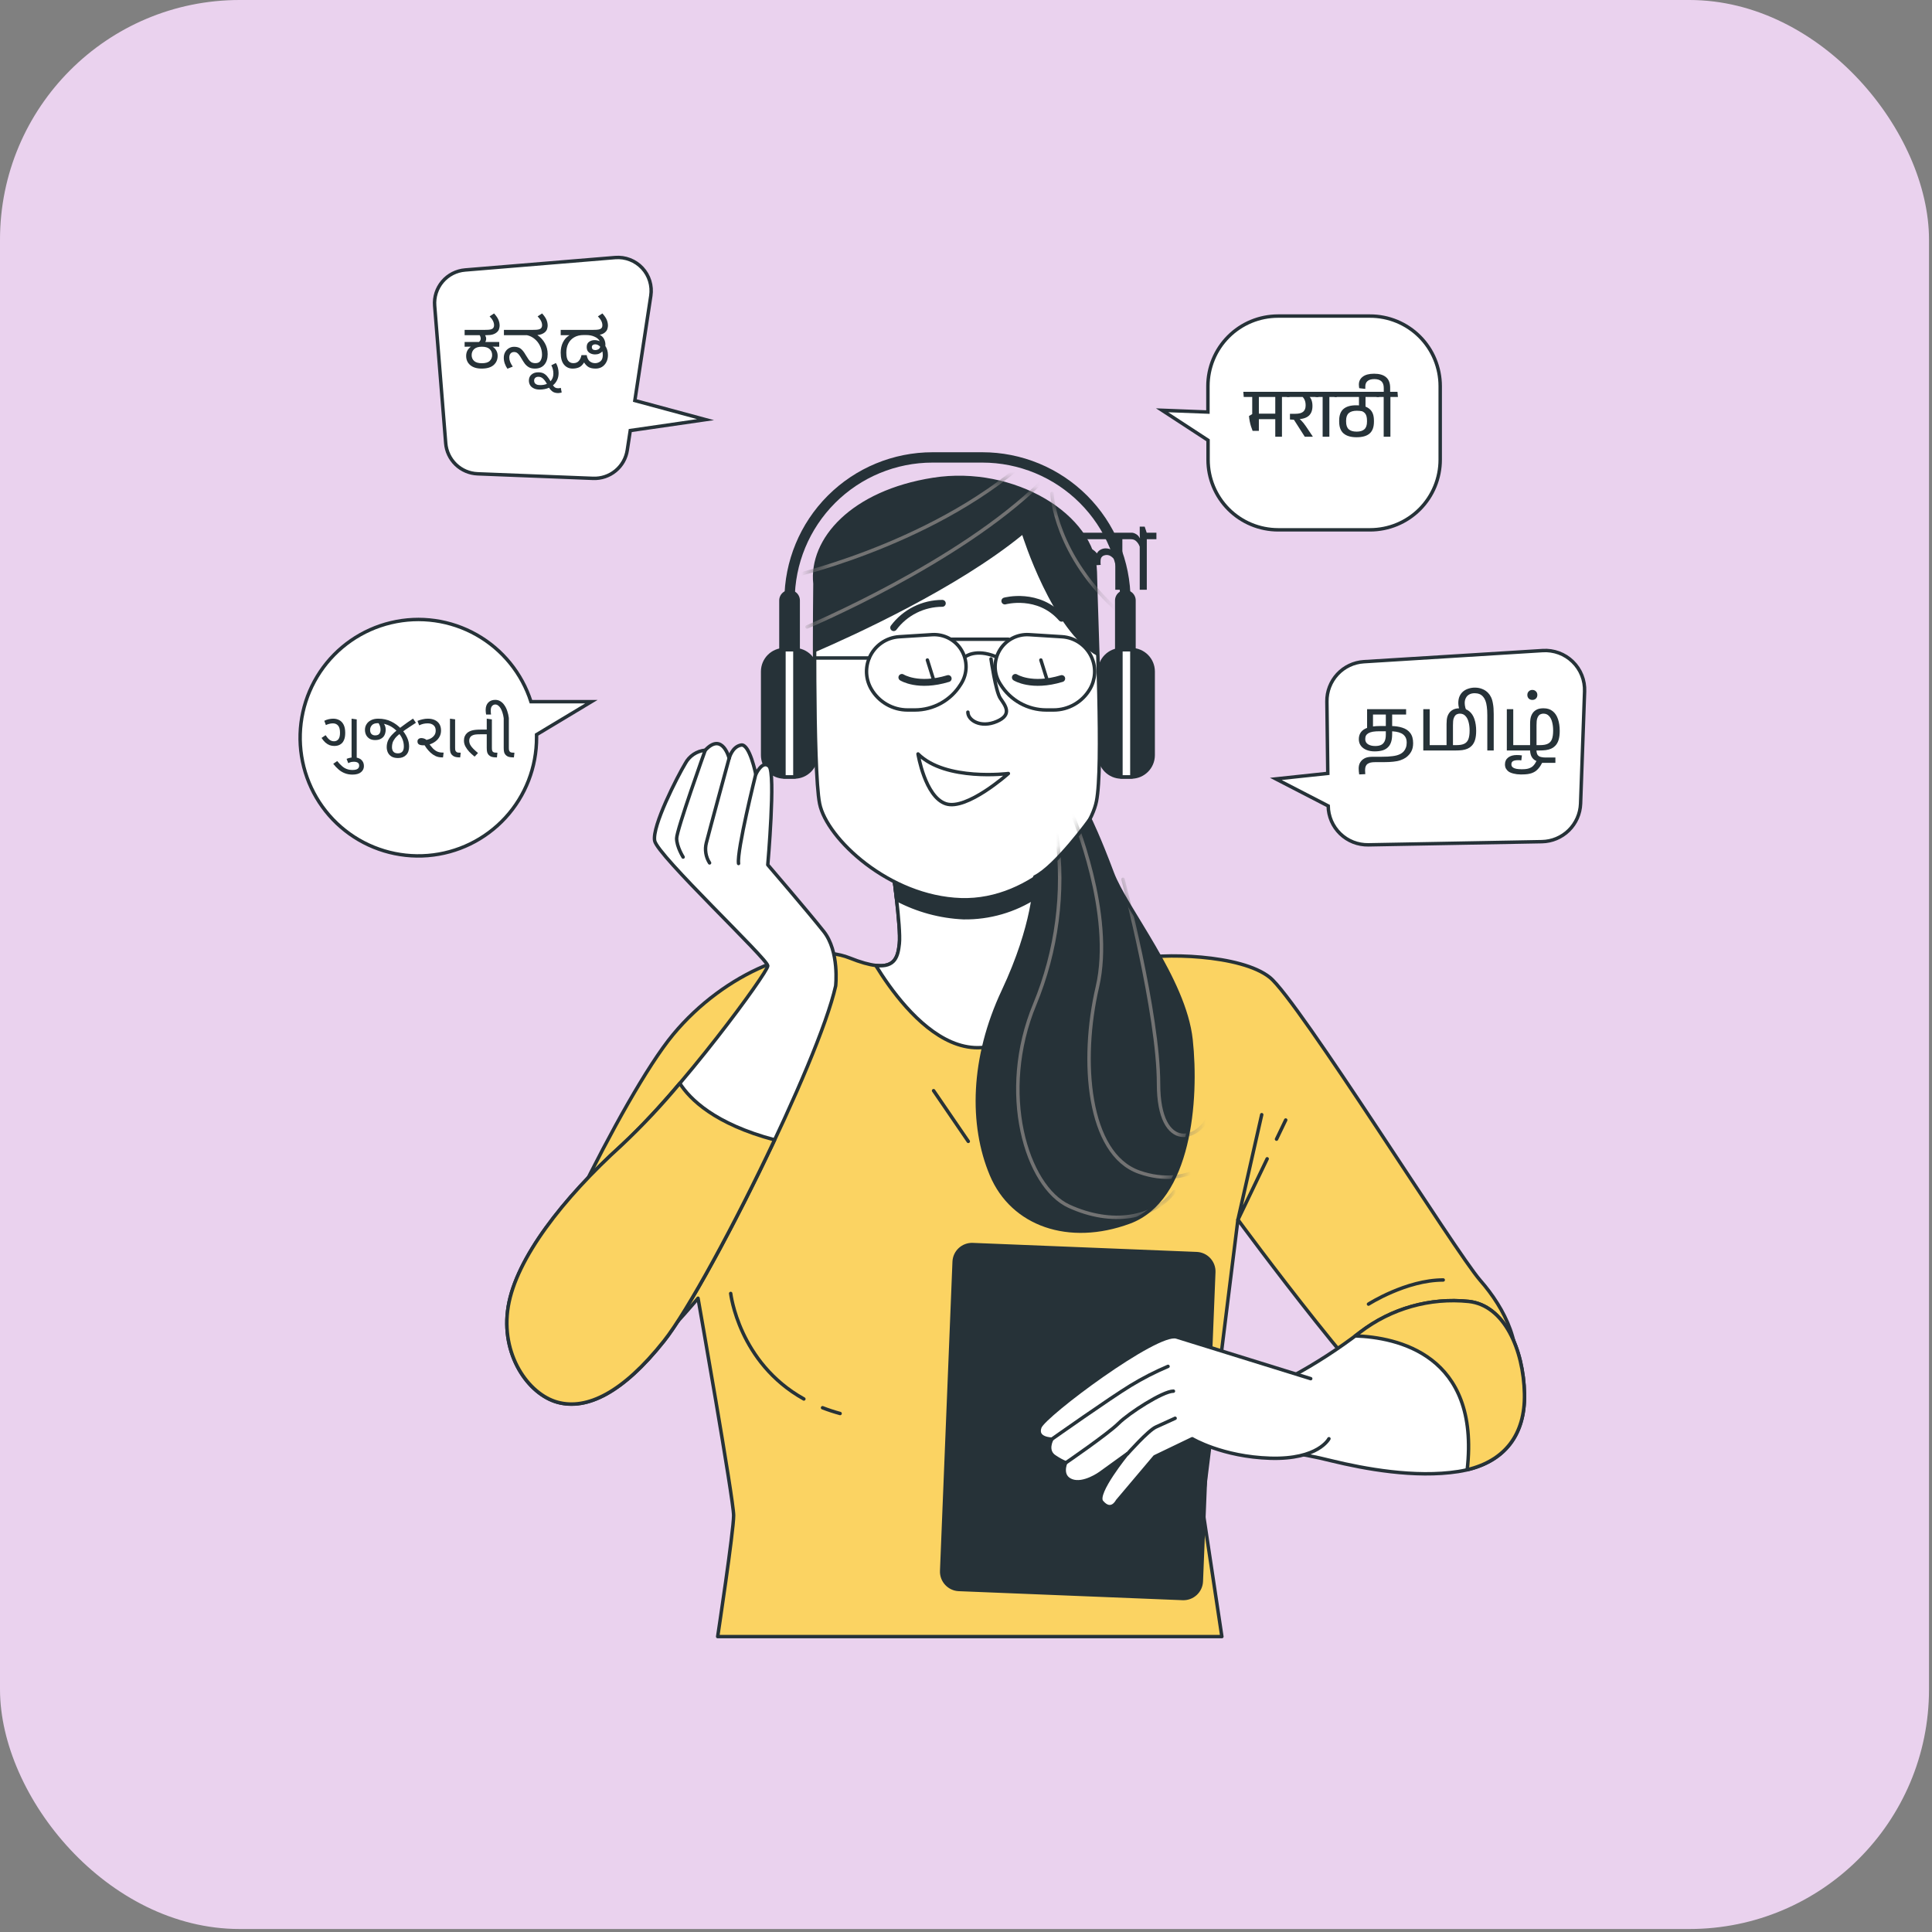 <svg width="129" height="129" viewBox="0 0 129 129" fill="none" xmlns="http://www.w3.org/2000/svg">
<rect x="0" y="0" width="129" height="129" fill="#808080" stroke="none"/>
<rect width="128.8" height="128.8" rx="16" fill="#EAD2EE"/>
<path d="M66.797 35.568V36.003H66.154V39.377H65.682C65.56 39.132 65.39 38.907 65.174 38.703C64.962 38.495 64.717 38.32 64.439 38.177C64.162 38.034 63.866 37.938 63.551 37.889L63.312 37.301C63.704 37.064 64.109 36.85 64.525 36.658C64.945 36.466 65.378 36.303 65.823 36.168L65.682 36.425V36.003H63.025V35.568H66.797ZM65.682 36.474L65.811 36.646C65.501 36.748 65.174 36.874 64.831 37.026C64.488 37.172 64.172 37.336 63.882 37.515C64.102 37.564 64.337 37.648 64.586 37.767C64.835 37.885 65.066 38.034 65.278 38.214C65.49 38.393 65.654 38.601 65.768 38.838H65.713C65.705 38.744 65.697 38.65 65.688 38.556C65.684 38.462 65.682 38.35 65.682 38.22V36.474ZM68.424 35.568V36.003H67.781V39.377H67.309V36.505C67.26 36.366 67.187 36.248 67.089 36.15C66.995 36.052 66.873 36.003 66.722 36.003H66.672V35.568H66.764C66.862 35.568 66.964 35.601 67.07 35.666C67.177 35.727 67.262 35.823 67.328 35.954C67.324 35.934 67.32 35.886 67.316 35.813C67.311 35.74 67.309 35.676 67.309 35.623V35.164H67.64L67.775 35.568H68.424ZM69.114 37.454C69.371 37.609 69.614 37.795 69.842 38.011C70.075 38.224 70.285 38.452 70.473 38.697C70.665 38.942 70.826 39.185 70.957 39.426L70.559 39.628C70.391 39.371 70.224 39.14 70.056 38.936C69.893 38.728 69.712 38.536 69.511 38.36C69.316 38.185 69.081 38.013 68.807 37.846L69.114 37.454ZM68.838 36.401C68.838 36.233 68.875 36.089 68.948 35.966C69.026 35.84 69.13 35.742 69.26 35.672C69.391 35.603 69.538 35.568 69.701 35.568C69.865 35.568 70.012 35.603 70.142 35.672C70.273 35.742 70.375 35.84 70.448 35.966C70.526 36.089 70.565 36.233 70.565 36.401C70.565 36.568 70.526 36.715 70.448 36.842C70.375 36.968 70.273 37.066 70.142 37.136C70.012 37.205 69.865 37.24 69.701 37.24C69.538 37.24 69.391 37.205 69.26 37.136C69.13 37.066 69.026 36.97 68.948 36.848C68.875 36.721 68.838 36.572 68.838 36.401ZM69.26 36.401C69.26 36.54 69.301 36.648 69.383 36.725C69.469 36.803 69.575 36.842 69.701 36.842C69.832 36.842 69.938 36.803 70.02 36.725C70.101 36.644 70.142 36.536 70.142 36.401C70.142 36.262 70.101 36.156 70.02 36.083C69.938 36.005 69.832 35.966 69.701 35.966C69.575 35.966 69.469 36.007 69.383 36.089C69.301 36.166 69.26 36.27 69.26 36.401ZM75.583 35.568V36.003H74.94V39.377H74.468V37.326L74.505 37.485C74.415 37.354 74.319 37.25 74.217 37.172C74.119 37.095 74.011 37.056 73.893 37.056C73.832 37.056 73.768 37.068 73.703 37.093C73.642 37.113 73.589 37.154 73.544 37.215C73.503 37.277 73.483 37.37 73.483 37.497C73.483 37.542 73.483 37.583 73.483 37.62C73.487 37.652 73.491 37.685 73.495 37.718L73.097 37.748C73.08 37.581 73.035 37.44 72.962 37.326C72.888 37.207 72.799 37.117 72.692 37.056C72.586 36.995 72.472 36.964 72.35 36.964C72.239 36.964 72.145 36.987 72.068 37.032C71.99 37.072 71.931 37.13 71.89 37.203C71.85 37.273 71.829 37.352 71.829 37.442C71.829 37.605 71.888 37.744 72.007 37.858C72.129 37.973 72.301 38.069 72.521 38.146L72.356 38.599C72.16 38.538 71.984 38.454 71.829 38.348C71.674 38.242 71.552 38.111 71.462 37.956C71.372 37.801 71.327 37.621 71.327 37.417C71.327 37.234 71.372 37.077 71.462 36.946C71.552 36.811 71.672 36.707 71.823 36.634C71.974 36.56 72.139 36.523 72.319 36.523C72.535 36.523 72.721 36.564 72.876 36.646C73.031 36.723 73.174 36.85 73.305 37.026L73.213 37.032C73.254 36.897 73.331 36.795 73.446 36.725C73.564 36.652 73.687 36.615 73.813 36.615C73.96 36.615 74.087 36.644 74.193 36.701C74.299 36.758 74.415 36.84 74.542 36.946L74.487 37.038C74.483 36.952 74.479 36.866 74.475 36.781C74.47 36.695 74.468 36.607 74.468 36.517V36.003H70.984V35.568H75.583ZM77.214 35.568V36.003H76.572V39.377H76.1V36.505C76.051 36.366 75.978 36.248 75.879 36.15C75.786 36.052 75.663 36.003 75.512 36.003H75.463V35.568H75.555C75.653 35.568 75.755 35.601 75.861 35.666C75.967 35.727 76.053 35.823 76.118 35.954C76.114 35.934 76.11 35.886 76.106 35.813C76.102 35.74 76.1 35.676 76.1 35.623V35.164H76.431L76.565 35.568H77.214Z" fill="#263238"/>
<path d="M47.109 28.019L42.389 26.744L43.455 19.747C43.505 19.416 43.48 19.077 43.381 18.757C43.282 18.436 43.112 18.142 42.883 17.897C42.654 17.651 42.373 17.461 42.06 17.34C41.748 17.218 41.411 17.17 41.077 17.197L31.056 18.026C30.765 18.049 30.482 18.13 30.223 18.262C29.963 18.395 29.733 18.578 29.544 18.8C29.355 19.023 29.212 19.28 29.122 19.557C29.033 19.834 28.999 20.127 29.023 20.417L29.76 29.594C29.803 30.135 30.044 30.642 30.436 31.019C30.828 31.395 31.344 31.614 31.887 31.636L39.599 31.94C40.145 31.962 40.68 31.783 41.101 31.435C41.523 31.087 41.801 30.597 41.883 30.056L42.083 28.747L47.109 28.019Z" fill="white" stroke="#263238" stroke-width="0.23" stroke-miterlimit="10"/>
<path d="M32.158 24.611C31.833 24.611 31.579 24.533 31.395 24.377C31.215 24.221 31.125 24.017 31.125 23.766C31.125 23.503 31.232 23.296 31.446 23.146L31.023 23.151V22.834H31.979C32.012 22.809 32.04 22.779 32.061 22.742C32.086 22.702 32.098 22.658 32.098 22.609C32.098 22.566 32.09 22.524 32.075 22.485C32.063 22.445 32.046 22.41 32.025 22.379H31.023V22.025H32.392C32.557 22.025 32.674 22.018 32.741 22.002C32.808 21.987 32.857 21.967 32.888 21.943C32.928 21.912 32.954 21.878 32.966 21.842C32.981 21.802 32.989 21.761 32.989 21.718C32.989 21.522 32.89 21.324 32.691 21.125L32.989 20.928C33.133 21.087 33.231 21.231 33.283 21.359C33.335 21.485 33.361 21.614 33.361 21.745C33.361 21.803 33.349 21.875 33.324 21.961C33.303 22.044 33.252 22.119 33.173 22.186C33.096 22.253 33.004 22.302 32.897 22.333C32.793 22.364 32.652 22.379 32.475 22.379H32.392C32.438 22.465 32.461 22.543 32.461 22.613C32.461 22.662 32.455 22.705 32.443 22.742C32.433 22.776 32.42 22.806 32.401 22.834H33.334V23.151L32.883 23.146C32.988 23.204 33.07 23.287 33.132 23.394C33.196 23.501 33.228 23.622 33.228 23.757C33.228 24.011 33.138 24.218 32.957 24.377C32.779 24.533 32.513 24.611 32.158 24.611ZM32.176 24.253C32.421 24.253 32.596 24.201 32.7 24.097C32.807 23.989 32.861 23.861 32.861 23.711C32.861 23.539 32.802 23.403 32.686 23.302C32.573 23.201 32.403 23.151 32.176 23.151C31.944 23.151 31.77 23.204 31.657 23.311C31.547 23.415 31.492 23.549 31.492 23.711C31.492 23.873 31.549 24.005 31.662 24.106C31.775 24.204 31.947 24.253 32.176 24.253Z" fill="#263238"/>
<path d="M35.714 24.611C35.551 24.611 35.416 24.58 35.309 24.519C35.205 24.458 35.117 24.38 35.043 24.285C34.973 24.187 34.907 24.086 34.846 23.982C34.769 23.847 34.703 23.746 34.648 23.679C34.593 23.611 34.541 23.565 34.492 23.541C34.446 23.517 34.392 23.504 34.331 23.504C34.227 23.504 34.146 23.538 34.088 23.605C34.033 23.669 34.005 23.76 34.005 23.876C34.005 23.974 34.026 24.075 34.069 24.179C34.112 24.28 34.169 24.38 34.239 24.478L33.881 24.62C33.811 24.522 33.752 24.409 33.706 24.28C33.661 24.152 33.638 24.022 33.638 23.89C33.638 23.746 33.668 23.619 33.73 23.509C33.791 23.399 33.873 23.313 33.977 23.252C34.082 23.187 34.198 23.155 34.327 23.155C34.516 23.155 34.666 23.2 34.777 23.288C34.887 23.377 34.994 23.513 35.098 23.697C35.169 23.817 35.233 23.918 35.291 24C35.349 24.083 35.413 24.146 35.484 24.189C35.557 24.228 35.648 24.248 35.755 24.248C35.914 24.248 36.026 24.193 36.09 24.083C36.157 23.97 36.191 23.836 36.191 23.683C36.191 23.469 36.145 23.27 36.053 23.086C35.965 22.903 35.844 22.75 35.691 22.627C35.541 22.502 35.371 22.419 35.181 22.379H33.647V22.025H35.599C35.764 22.025 35.879 22.018 35.943 22.002C36.011 21.987 36.061 21.967 36.095 21.943C36.135 21.912 36.16 21.878 36.173 21.842C36.188 21.802 36.196 21.761 36.196 21.718C36.196 21.522 36.096 21.324 35.897 21.125L36.196 20.928C36.34 21.087 36.438 21.231 36.49 21.359C36.542 21.485 36.568 21.614 36.568 21.745C36.568 21.803 36.556 21.875 36.531 21.961C36.507 22.044 36.456 22.119 36.38 22.186C36.318 22.238 36.248 22.279 36.168 22.31C36.092 22.341 35.995 22.361 35.879 22.37C36.096 22.52 36.265 22.704 36.384 22.921C36.507 23.138 36.568 23.38 36.568 23.647C36.568 23.947 36.493 24.182 36.343 24.354C36.196 24.525 35.986 24.611 35.714 24.611Z" fill="#263238"/>
<path d="M35.934 24.859C36.065 24.859 36.177 24.879 36.269 24.919C36.361 24.962 36.445 25.026 36.522 25.112C36.598 25.2 36.678 25.315 36.76 25.456C36.886 25.321 36.949 25.153 36.949 24.951C36.949 24.743 36.903 24.556 36.811 24.391L37.114 24.239C37.175 24.328 37.221 24.433 37.252 24.556C37.282 24.678 37.298 24.795 37.298 24.905C37.298 25.092 37.263 25.253 37.192 25.387C37.125 25.525 37.034 25.638 36.921 25.727C36.973 25.804 37.025 25.856 37.077 25.883C37.129 25.911 37.197 25.924 37.279 25.924C37.304 25.924 37.334 25.922 37.371 25.915C37.408 25.909 37.432 25.903 37.445 25.897L37.504 26.205C37.477 26.217 37.44 26.226 37.394 26.232C37.351 26.241 37.313 26.246 37.279 26.246C37.129 26.246 37.008 26.217 36.916 26.159C36.825 26.101 36.739 26.01 36.659 25.888C36.564 25.931 36.465 25.961 36.361 25.98C36.254 26.001 36.148 26.012 36.044 26.012C35.872 26.012 35.733 25.983 35.626 25.924C35.516 25.869 35.436 25.796 35.387 25.704C35.338 25.612 35.314 25.514 35.314 25.41C35.314 25.239 35.373 25.104 35.493 25.006C35.609 24.908 35.756 24.859 35.934 24.859ZM35.663 25.41C35.663 25.459 35.673 25.507 35.695 25.552C35.716 25.598 35.758 25.637 35.819 25.667C35.877 25.698 35.961 25.713 36.072 25.713C36.24 25.713 36.388 25.686 36.517 25.631C36.431 25.474 36.344 25.357 36.255 25.277C36.166 25.197 36.065 25.158 35.952 25.158C35.86 25.158 35.79 25.18 35.741 25.226C35.689 25.272 35.663 25.334 35.663 25.41Z" fill="#263238"/>
<path d="M38.237 24.611C37.998 24.611 37.805 24.522 37.658 24.345C37.511 24.167 37.438 23.901 37.438 23.546C37.438 23.288 37.488 23.059 37.589 22.857C37.69 22.651 37.837 22.492 38.03 22.379H37.438V22.025H39.624C39.786 22.025 39.901 22.018 39.968 22.002C40.039 21.987 40.089 21.967 40.12 21.943C40.163 21.912 40.19 21.878 40.202 21.842C40.215 21.802 40.221 21.761 40.221 21.718C40.221 21.522 40.121 21.324 39.922 21.125L40.221 20.928C40.365 21.087 40.463 21.231 40.515 21.359C40.567 21.485 40.593 21.614 40.593 21.745C40.593 21.803 40.581 21.875 40.556 21.961C40.532 22.044 40.481 22.119 40.404 22.186C40.365 22.223 40.314 22.256 40.253 22.287C40.195 22.315 40.124 22.336 40.042 22.352C40.173 22.422 40.27 22.517 40.331 22.636C40.392 22.753 40.423 22.877 40.423 23.008C40.423 23.042 40.421 23.073 40.418 23.1C40.535 23.271 40.593 23.475 40.593 23.711C40.593 23.892 40.556 24.049 40.483 24.184C40.412 24.319 40.316 24.424 40.193 24.501C40.071 24.574 39.93 24.611 39.771 24.611C39.584 24.611 39.432 24.58 39.316 24.519C39.2 24.455 39.094 24.349 38.999 24.202C38.895 24.371 38.779 24.481 38.65 24.533C38.522 24.585 38.384 24.611 38.237 24.611ZM38.287 24.248C38.44 24.248 38.561 24.198 38.65 24.097C38.739 23.993 38.797 23.864 38.825 23.711H39.174C39.204 23.898 39.27 24.034 39.371 24.12C39.475 24.205 39.596 24.248 39.734 24.248C39.869 24.248 39.988 24.207 40.092 24.124C40.196 24.041 40.248 23.902 40.248 23.706C40.248 23.624 40.239 23.543 40.221 23.463C40.166 23.524 40.097 23.573 40.014 23.61C39.934 23.647 39.841 23.665 39.734 23.665C39.584 23.665 39.452 23.625 39.339 23.546C39.229 23.466 39.174 23.342 39.174 23.174C39.174 23.014 39.226 22.898 39.33 22.825C39.437 22.748 39.559 22.71 39.697 22.71C39.771 22.71 39.835 22.717 39.89 22.733C39.948 22.745 40 22.762 40.046 22.783C39.985 22.658 39.872 22.558 39.706 22.485C39.544 22.408 39.353 22.37 39.132 22.37H38.972C38.721 22.37 38.508 22.422 38.333 22.526C38.162 22.627 38.032 22.766 37.943 22.944C37.857 23.118 37.814 23.319 37.814 23.546C37.814 23.8 37.856 23.98 37.938 24.087C38.021 24.195 38.137 24.248 38.287 24.248ZM39.518 23.174C39.518 23.308 39.598 23.376 39.757 23.376C39.815 23.376 39.876 23.36 39.941 23.33C40.005 23.296 40.051 23.238 40.078 23.155C40.039 23.106 39.99 23.066 39.931 23.036C39.876 23.005 39.812 22.99 39.739 22.99C39.674 22.99 39.621 23.007 39.578 23.04C39.538 23.071 39.518 23.115 39.518 23.174Z" fill="#263238"/>
<path d="M39.488 46.851H35.452C34.846 44.957 33.547 43.361 31.815 42.383C30.083 41.404 28.045 41.116 26.11 41.576C24.175 42.035 22.484 43.208 21.376 44.86C20.269 46.513 19.826 48.522 20.136 50.487C20.446 52.452 21.486 54.227 23.049 55.458C24.611 56.689 26.581 57.284 28.564 57.125C30.547 56.966 32.396 56.065 33.743 54.601C35.09 53.137 35.834 51.219 35.827 49.229C35.827 49.17 35.827 49.112 35.827 49.052L39.488 46.851Z" fill="white" stroke="#263238" stroke-width="0.23" stroke-miterlimit="10"/>
<path d="M22.322 49.808C22.216 49.808 22.113 49.791 22.013 49.757C21.916 49.72 21.822 49.662 21.73 49.585C21.642 49.505 21.555 49.401 21.469 49.272L21.739 49.088C21.836 49.234 21.927 49.338 22.013 49.401C22.099 49.464 22.196 49.495 22.305 49.495C22.422 49.495 22.517 49.451 22.592 49.362C22.666 49.274 22.703 49.128 22.703 48.925C22.703 48.705 22.66 48.547 22.575 48.449C22.492 48.349 22.376 48.299 22.227 48.299C22.139 48.299 22.055 48.311 21.975 48.334C21.895 48.354 21.823 48.381 21.76 48.415L21.653 48.128C21.747 48.079 21.846 48.044 21.949 48.021C22.055 47.998 22.153 47.986 22.245 47.986C22.405 47.986 22.545 48.021 22.665 48.089C22.785 48.155 22.879 48.258 22.948 48.398C23.016 48.535 23.05 48.712 23.05 48.929C23.05 49.112 23.028 49.261 22.982 49.375C22.939 49.489 22.882 49.578 22.81 49.641C22.739 49.704 22.66 49.748 22.575 49.774C22.489 49.797 22.405 49.808 22.322 49.808ZM23.475 50.755V47.986L23.818 48.034V50.755H23.475Z" fill="#263238"/>
<path d="M23.532 51.72C23.346 51.72 23.177 51.69 23.026 51.63C22.875 51.573 22.736 51.49 22.61 51.381C22.485 51.273 22.364 51.145 22.25 51L22.516 50.816C22.627 50.953 22.735 51.066 22.837 51.154C22.937 51.243 23.043 51.307 23.155 51.347C23.266 51.39 23.392 51.411 23.532 51.411C23.692 51.411 23.808 51.386 23.879 51.334C23.948 51.285 23.982 51.213 23.982 51.115C23.982 51.03 23.951 50.965 23.888 50.923C23.822 50.883 23.739 50.863 23.639 50.863C23.562 50.863 23.493 50.87 23.433 50.884C23.373 50.901 23.313 50.925 23.253 50.957L23.142 50.67C23.216 50.638 23.295 50.614 23.378 50.597C23.457 50.58 23.538 50.571 23.617 50.571C23.838 50.571 24.006 50.624 24.123 50.73C24.241 50.836 24.299 50.975 24.299 51.15C24.299 51.316 24.235 51.451 24.106 51.557C23.978 51.666 23.786 51.72 23.532 51.72Z" fill="#263238"/>
<path d="M26.579 50.614C26.397 50.614 26.249 50.58 26.138 50.511C26.026 50.44 25.945 50.348 25.894 50.237C25.845 50.125 25.821 50.008 25.821 49.885C25.821 49.734 25.848 49.592 25.902 49.461C25.959 49.33 26.044 49.202 26.155 49.08C26.269 48.954 26.411 48.827 26.579 48.698C26.682 48.618 26.784 48.542 26.884 48.471C26.984 48.397 27.09 48.319 27.201 48.239C27.315 48.159 27.441 48.074 27.578 47.982L27.771 48.261C27.634 48.349 27.507 48.432 27.39 48.509C27.273 48.587 27.16 48.662 27.051 48.736C26.945 48.811 26.84 48.888 26.734 48.968C26.574 49.085 26.454 49.197 26.374 49.302C26.294 49.408 26.239 49.508 26.211 49.602C26.185 49.697 26.172 49.79 26.172 49.881C26.172 50.013 26.204 50.115 26.267 50.19C26.329 50.264 26.431 50.301 26.571 50.301C26.691 50.301 26.787 50.265 26.858 50.194C26.93 50.12 26.965 50.002 26.965 49.842C26.965 49.662 26.932 49.497 26.867 49.345C26.804 49.194 26.712 49.052 26.592 48.921C26.478 48.786 26.352 48.672 26.215 48.578C26.078 48.484 25.928 48.412 25.765 48.364C25.602 48.312 25.424 48.286 25.229 48.286C25.044 48.286 24.911 48.332 24.831 48.424C24.751 48.512 24.711 48.615 24.711 48.732C24.711 48.855 24.742 48.948 24.805 49.011C24.868 49.071 24.948 49.101 25.045 49.101C25.176 49.101 25.269 49.067 25.324 48.998C25.381 48.929 25.409 48.834 25.409 48.711C25.409 48.619 25.394 48.534 25.362 48.454C25.334 48.374 25.292 48.302 25.238 48.239L25.542 48.192C25.596 48.255 25.645 48.331 25.688 48.419C25.731 48.508 25.752 48.614 25.752 48.736C25.752 48.816 25.739 48.898 25.714 48.981C25.691 49.061 25.652 49.134 25.598 49.2C25.544 49.262 25.471 49.314 25.379 49.354C25.291 49.394 25.179 49.414 25.045 49.414C24.899 49.414 24.776 49.384 24.676 49.324C24.576 49.261 24.499 49.178 24.445 49.075C24.393 48.969 24.368 48.854 24.368 48.728C24.368 48.594 24.402 48.471 24.471 48.359C24.539 48.245 24.639 48.155 24.771 48.089C24.902 48.021 25.064 47.986 25.255 47.986C25.578 47.986 25.866 48.049 26.121 48.175C26.378 48.298 26.611 48.474 26.82 48.702C26.971 48.871 27.091 49.051 27.18 49.242C27.271 49.434 27.317 49.635 27.317 49.847C27.317 50.09 27.25 50.278 27.115 50.413C26.984 50.547 26.805 50.614 26.579 50.614Z" fill="#263238"/>
<path d="M29.517 50.571C29.36 50.571 29.217 50.543 29.088 50.485C28.962 50.425 28.848 50.348 28.745 50.254C28.645 50.16 28.554 50.057 28.471 49.945C28.391 49.831 28.317 49.718 28.248 49.607L28.282 49.435C28.411 49.427 28.537 49.398 28.66 49.349C28.785 49.301 28.888 49.23 28.968 49.135C29.051 49.041 29.093 48.924 29.093 48.784C29.093 48.624 29.044 48.504 28.947 48.424C28.85 48.341 28.721 48.299 28.561 48.299C28.458 48.299 28.361 48.309 28.27 48.329C28.181 48.349 28.087 48.384 27.987 48.432L27.875 48.136C27.981 48.091 28.092 48.055 28.209 48.029C28.329 48.001 28.45 47.986 28.57 47.986C28.744 47.986 28.897 48.016 29.028 48.076C29.16 48.136 29.262 48.225 29.337 48.342C29.411 48.459 29.448 48.605 29.448 48.779C29.448 48.934 29.414 49.072 29.345 49.195C29.28 49.315 29.19 49.418 29.075 49.504C28.961 49.59 28.834 49.655 28.694 49.701C28.554 49.744 28.412 49.765 28.27 49.765C28.138 49.765 28.04 49.745 27.974 49.705C27.908 49.665 27.875 49.598 27.875 49.504C27.875 49.432 27.899 49.378 27.948 49.341C27.997 49.301 28.059 49.281 28.137 49.281C28.211 49.281 28.284 49.297 28.355 49.328C28.427 49.359 28.509 49.422 28.604 49.517H28.548C28.682 49.711 28.801 49.862 28.904 49.971C29.01 50.077 29.114 50.15 29.217 50.19C29.32 50.23 29.434 50.25 29.56 50.25H29.62L29.581 50.571H29.517Z" fill="#263238"/>
<path d="M30.684 50.571C30.561 50.571 30.46 50.558 30.38 50.533C30.3 50.504 30.234 50.464 30.183 50.413C30.134 50.364 30.098 50.304 30.075 50.233C30.055 50.161 30.045 50.062 30.045 49.937V47.986L30.388 48.029V49.92C30.388 50 30.393 50.057 30.401 50.091C30.41 50.125 30.427 50.157 30.453 50.185C30.484 50.222 30.527 50.244 30.581 50.25C30.638 50.255 30.698 50.258 30.761 50.258L30.727 50.571H30.684Z" fill="#263238"/>
<path d="M31.69 50.52C31.561 50.417 31.443 50.31 31.334 50.198C31.228 50.084 31.143 49.965 31.077 49.842C31.011 49.72 30.978 49.59 30.978 49.452C30.978 49.341 30.997 49.242 31.034 49.157C31.071 49.071 31.124 48.998 31.193 48.938C31.278 48.864 31.388 48.808 31.523 48.771C31.66 48.734 31.854 48.715 32.106 48.715H32.586V49.028H32.08C31.951 49.028 31.849 49.032 31.771 49.041C31.694 49.049 31.633 49.064 31.587 49.084C31.541 49.101 31.5 49.124 31.463 49.152C31.42 49.187 31.387 49.23 31.364 49.281C31.341 49.33 31.33 49.387 31.33 49.452C31.33 49.55 31.353 49.642 31.398 49.731C31.447 49.82 31.516 49.908 31.604 49.997C31.693 50.085 31.797 50.18 31.917 50.28L31.69 50.52ZM33.135 50.571C33.012 50.571 32.909 50.558 32.826 50.533C32.746 50.504 32.681 50.464 32.633 50.413C32.587 50.364 32.553 50.304 32.53 50.233C32.51 50.161 32.5 50.062 32.5 49.937V47.986L32.843 48.034V49.92C32.843 49.997 32.847 50.054 32.856 50.091C32.864 50.125 32.877 50.154 32.894 50.177C32.926 50.217 32.972 50.241 33.032 50.25C33.094 50.255 33.154 50.258 33.212 50.258L33.182 50.571H33.135Z" fill="#263238"/>
<path d="M34.272 50.571C34.172 50.571 34.077 50.561 33.989 50.541C33.903 50.518 33.83 50.475 33.77 50.413C33.713 50.355 33.676 50.288 33.658 50.211C33.641 50.134 33.633 50.042 33.633 49.937V47.952C33.613 47.809 33.584 47.682 33.547 47.571C33.51 47.456 33.467 47.361 33.419 47.283C33.37 47.203 33.316 47.143 33.256 47.103C33.199 47.06 33.137 47.039 33.071 47.039C32.986 47.039 32.914 47.072 32.857 47.138C32.797 47.201 32.767 47.303 32.767 47.446C32.767 47.486 32.768 47.529 32.771 47.575C32.774 47.621 32.78 47.665 32.788 47.708H32.458C32.45 47.668 32.443 47.619 32.437 47.562C32.431 47.502 32.428 47.449 32.428 47.403C32.428 47.192 32.486 47.028 32.6 46.91C32.714 46.791 32.871 46.73 33.071 46.73C33.2 46.73 33.316 46.763 33.419 46.829C33.524 46.895 33.614 46.985 33.688 47.099C33.766 47.211 33.827 47.339 33.873 47.485C33.921 47.628 33.956 47.779 33.976 47.939V49.92C33.976 50 33.98 50.055 33.989 50.087C33.997 50.118 34.011 50.148 34.032 50.177C34.063 50.217 34.109 50.241 34.169 50.25C34.231 50.255 34.291 50.258 34.349 50.258L34.314 50.571H34.272Z" fill="#263238"/>
<path d="M91.473 21.104H85.334C84.092 21.104 82.902 21.597 82.024 22.474C81.146 23.352 80.653 24.543 80.653 25.784V27.513L77.594 27.395L80.662 29.398V30.694C80.662 31.936 81.156 33.126 82.033 34.005C82.911 34.883 84.101 35.376 85.343 35.377H91.483C92.724 35.376 93.915 34.883 94.792 34.005C95.67 33.126 96.163 31.936 96.163 30.694V25.784C96.163 25.168 96.041 24.559 95.806 23.991C95.57 23.422 95.224 22.906 94.789 22.471C94.353 22.036 93.836 21.692 93.267 21.457C92.698 21.223 92.089 21.102 91.473 21.104Z" fill="white" stroke="#263238" stroke-width="0.23" stroke-miterlimit="10"/>
<path d="M85.597 26.383H85.15V29.16H85.597V26.383ZM84.93 26.504H86.1L86.072 26.161H84.902L84.93 26.504ZM85.615 26.504L85.587 26.161H83.016L83.044 26.504H85.615ZM85.344 27.619H83.755V27.988H85.344V27.619ZM84.055 26.376H83.611V27.879H84.055V26.376ZM83.637 28.77H84.055V27.645H83.614L83.394 27.777C83.406 27.908 83.424 28.029 83.446 28.139C83.468 28.249 83.495 28.356 83.526 28.458C83.559 28.561 83.596 28.665 83.637 28.77Z" fill="#263238"/>
<path d="M88.035 26.504L88.007 26.161H85.903L85.929 26.504H88.035ZM87.65 29.16V29.141L87.203 28.475C87.143 28.388 87.09 28.315 87.042 28.255C86.995 28.195 86.945 28.139 86.893 28.087C86.841 28.034 86.779 27.973 86.707 27.905V27.777L86.13 27.629V28.009L86.397 28.028L87.12 29.16H87.65ZM87.357 26.419H86.872C86.975 26.486 87.051 26.574 87.101 26.681C87.152 26.788 87.177 26.912 87.177 27.054V27.076C87.177 27.26 87.123 27.398 87.014 27.491C86.907 27.583 86.733 27.629 86.494 27.629H86.13L86.404 27.995L86.619 27.992C86.966 27.985 87.221 27.908 87.385 27.763C87.55 27.617 87.633 27.4 87.633 27.113V27.09C87.633 26.946 87.61 26.816 87.565 26.7C87.519 26.582 87.45 26.488 87.357 26.419Z" fill="#263238"/>
<path d="M88.762 29.16V26.383H88.313V29.16H88.762ZM89.263 26.504L89.235 26.161H87.807L87.843 26.504H89.263Z" fill="#263238"/>
<path d="M90.502 26.504H91.615L91.587 26.161H90.474L90.502 26.504ZM91.173 26.383H90.743V26.91L91.173 26.912V26.383ZM89.082 26.161L89.11 26.504H92.083L92.055 26.161H89.082ZM90.739 26.371V27.343L91.176 27.364V26.371H90.739ZM91.109 27.125L90.838 27.423C90.989 27.461 91.099 27.531 91.169 27.633C91.24 27.734 91.275 27.888 91.275 28.094V28.153C91.275 28.386 91.218 28.556 91.102 28.661C90.989 28.767 90.816 28.82 90.582 28.82C90.346 28.82 90.17 28.767 90.053 28.661C89.938 28.554 89.88 28.385 89.88 28.153V28.08C89.88 27.853 89.94 27.688 90.058 27.584C90.176 27.478 90.357 27.425 90.601 27.425C90.666 27.425 90.728 27.428 90.788 27.435C90.85 27.439 90.911 27.448 90.972 27.461C91.035 27.473 91.102 27.491 91.171 27.513V27.13C91.053 27.105 90.945 27.087 90.847 27.078C90.749 27.067 90.65 27.061 90.549 27.061C90.174 27.061 89.892 27.144 89.701 27.309C89.512 27.473 89.417 27.73 89.417 28.08V28.153C89.417 28.509 89.516 28.773 89.713 28.943C89.911 29.111 90.2 29.195 90.58 29.195C90.969 29.195 91.259 29.112 91.45 28.945C91.642 28.778 91.738 28.516 91.738 28.16V28.089C91.738 27.911 91.715 27.76 91.67 27.636C91.624 27.51 91.555 27.406 91.462 27.324C91.369 27.24 91.251 27.174 91.109 27.125Z" fill="#263238"/>
<path d="M92.838 29.16V26.383H92.389V29.16H92.838ZM93.339 26.504L93.311 26.161H91.883L91.919 26.504H93.339ZM91.753 24.953C91.418 24.953 91.164 25.019 90.992 25.152C90.819 25.282 90.732 25.459 90.732 25.681C90.732 25.719 90.734 25.758 90.739 25.797C90.742 25.836 90.748 25.877 90.756 25.92L91.162 25.967V25.806C91.162 25.644 91.213 25.521 91.316 25.438C91.418 25.354 91.568 25.312 91.765 25.312C91.968 25.312 92.123 25.36 92.231 25.454C92.339 25.549 92.394 25.699 92.394 25.906V26.21H92.821V25.894C92.821 25.576 92.73 25.339 92.547 25.185C92.366 25.03 92.101 24.953 91.753 24.953Z" fill="#263238"/>
<path d="M103.002 43.439L91.067 44.181C90.392 44.222 89.759 44.522 89.299 45.018C88.84 45.514 88.588 46.168 88.597 46.844L88.657 51.639L85.188 52.008L88.684 53.813C88.689 54.16 88.763 54.502 88.9 54.821C89.038 55.139 89.237 55.427 89.486 55.668C89.735 55.91 90.029 56.099 90.352 56.227C90.675 56.354 91.02 56.416 91.367 56.41L102.953 56.198C103.626 56.185 104.268 55.916 104.748 55.445C105.228 54.974 105.51 54.337 105.536 53.665L105.803 46.17C105.818 45.801 105.755 45.433 105.618 45.091C105.482 44.748 105.275 44.438 105.01 44.181C104.746 43.923 104.431 43.724 104.085 43.596C103.739 43.469 103.37 43.415 103.002 43.439Z" fill="white" stroke="#263238" stroke-width="0.23" stroke-miterlimit="10"/>
<path d="M91.785 50.17C91.585 50.17 91.406 50.139 91.247 50.076C91.087 50.013 90.961 49.92 90.868 49.797C90.775 49.674 90.729 49.526 90.729 49.354C90.729 49.174 90.775 49.02 90.868 48.89C90.965 48.758 91.115 48.656 91.321 48.587C91.527 48.514 91.799 48.477 92.138 48.477H92.86C93.149 48.477 93.406 48.514 93.632 48.587C93.858 48.656 94.034 48.774 94.16 48.94C94.29 49.106 94.355 49.334 94.355 49.623C94.355 49.845 94.313 50.031 94.23 50.18C94.147 50.333 94.029 50.466 93.876 50.579C93.767 50.655 93.642 50.717 93.503 50.763C93.367 50.81 93.209 50.841 93.03 50.858C92.85 50.878 92.641 50.888 92.402 50.888H91.839C91.7 50.888 91.592 50.898 91.516 50.917C91.439 50.937 91.373 50.966 91.316 51.002C91.263 51.039 91.222 51.09 91.192 51.157C91.162 51.223 91.147 51.311 91.147 51.42C91.147 51.47 91.149 51.517 91.152 51.56C91.155 51.606 91.159 51.65 91.162 51.689L90.754 51.709C90.744 51.65 90.735 51.583 90.729 51.51C90.722 51.44 90.719 51.377 90.719 51.321C90.719 51.175 90.745 51.05 90.798 50.947C90.852 50.848 90.92 50.766 91.003 50.703C91.062 50.66 91.124 50.625 91.187 50.599C91.253 50.575 91.328 50.557 91.411 50.544C91.497 50.534 91.595 50.529 91.705 50.529H92.248C92.543 50.529 92.786 50.516 92.975 50.489C93.164 50.466 93.317 50.428 93.433 50.375C93.549 50.325 93.646 50.258 93.722 50.175C93.788 50.102 93.838 50.018 93.871 49.921C93.908 49.822 93.926 49.711 93.926 49.588C93.926 49.425 93.893 49.294 93.827 49.194C93.763 49.095 93.677 49.018 93.568 48.965C93.461 48.912 93.342 48.876 93.209 48.856C93.079 48.836 92.947 48.826 92.811 48.826H92.103C91.934 48.826 91.79 48.836 91.67 48.856C91.554 48.876 91.454 48.909 91.371 48.955C91.298 48.998 91.243 49.051 91.207 49.114C91.174 49.174 91.157 49.252 91.157 49.349C91.157 49.501 91.22 49.618 91.346 49.697C91.472 49.774 91.632 49.812 91.824 49.812C91.971 49.812 92.095 49.79 92.198 49.747C92.304 49.701 92.385 49.623 92.442 49.513C92.502 49.4 92.532 49.246 92.532 49.05V47.71H91.675V48.606L91.281 48.686V47.352H93.886V47.71H92.955V48.985C92.955 49.208 92.935 49.382 92.895 49.508C92.859 49.634 92.806 49.74 92.736 49.827C92.633 49.953 92.5 50.043 92.337 50.096C92.178 50.145 91.994 50.17 91.785 50.17Z" fill="#263238"/>
<path d="M97.483 47.292C97.732 47.292 97.936 47.356 98.096 47.486C98.255 47.612 98.373 47.79 98.449 48.019C98.526 48.245 98.564 48.507 98.564 48.806C98.564 49.038 98.539 49.237 98.489 49.403C98.439 49.569 98.36 49.706 98.25 49.812C98.174 49.888 98.086 49.948 97.986 49.991C97.887 50.034 97.769 50.066 97.633 50.086C97.5 50.102 97.337 50.111 97.144 50.111H95.033V47.352H95.461V49.752H96.587V48.343C96.587 48.137 96.605 47.974 96.641 47.855C96.681 47.732 96.738 47.629 96.811 47.546C96.887 47.463 96.978 47.4 97.085 47.356C97.191 47.313 97.324 47.292 97.483 47.292ZM97.473 47.65C97.417 47.65 97.362 47.66 97.309 47.68C97.256 47.697 97.211 47.725 97.174 47.765C97.121 47.825 97.081 47.899 97.055 47.989C97.028 48.075 97.015 48.221 97.015 48.427V49.752H97.249C97.475 49.752 97.651 49.721 97.777 49.657C97.903 49.594 97.993 49.491 98.046 49.349C98.099 49.206 98.126 49.017 98.126 48.781C98.126 48.568 98.102 48.377 98.056 48.208C98.013 48.039 97.943 47.904 97.847 47.805C97.754 47.702 97.629 47.65 97.473 47.65Z" fill="#263238"/>
<path d="M98.476 45.912C98.656 45.912 98.818 45.942 98.964 46.002C99.114 46.058 99.245 46.145 99.358 46.261C99.434 46.337 99.501 46.433 99.557 46.55C99.614 46.663 99.657 46.81 99.686 46.993C99.72 47.172 99.736 47.4 99.736 47.675V50.111H99.308V47.765C99.308 47.526 99.296 47.328 99.273 47.172C99.253 47.016 99.223 46.888 99.183 46.789C99.144 46.686 99.096 46.601 99.039 46.535C98.969 46.448 98.886 46.385 98.79 46.345C98.69 46.306 98.582 46.286 98.466 46.286C98.323 46.286 98.202 46.314 98.103 46.37C98.003 46.423 97.928 46.5 97.879 46.599C97.826 46.696 97.799 46.809 97.799 46.938C97.799 47.031 97.812 47.132 97.839 47.242C97.865 47.348 97.907 47.449 97.963 47.546H97.51C97.467 47.446 97.434 47.346 97.41 47.247C97.384 47.147 97.371 47.046 97.371 46.943C97.371 46.764 97.4 46.609 97.46 46.48C97.52 46.35 97.601 46.244 97.704 46.161C97.807 46.078 97.925 46.017 98.058 45.977C98.191 45.934 98.33 45.912 98.476 45.912Z" fill="#263238"/>
<path d="M103.062 47.292C103.311 47.292 103.515 47.356 103.674 47.486C103.834 47.612 103.952 47.79 104.028 48.019C104.104 48.245 104.143 48.507 104.143 48.806C104.143 49.038 104.118 49.237 104.068 49.403C104.018 49.569 103.938 49.706 103.829 49.812C103.753 49.888 103.665 49.948 103.565 49.991C103.465 50.034 103.347 50.066 103.211 50.086C103.078 50.102 102.916 50.111 102.723 50.111H100.611V47.352H101.04V49.752H102.165V48.343C102.165 48.137 102.184 47.974 102.22 47.855C102.26 47.732 102.316 47.629 102.39 47.546C102.466 47.463 102.557 47.4 102.663 47.356C102.77 47.313 102.903 47.292 103.062 47.292ZM103.052 47.65C102.995 47.65 102.941 47.66 102.888 47.68C102.834 47.697 102.79 47.725 102.753 47.765C102.7 47.825 102.66 47.899 102.634 47.989C102.607 48.075 102.594 48.221 102.594 48.427V49.752H102.828C103.054 49.752 103.23 49.721 103.356 49.657C103.482 49.594 103.572 49.491 103.625 49.349C103.678 49.206 103.704 49.017 103.704 48.781C103.704 48.568 103.681 48.377 103.635 48.208C103.591 48.039 103.522 47.904 103.425 47.805C103.332 47.702 103.208 47.65 103.052 47.65ZM101.269 50.414C101.325 50.414 101.383 50.416 101.443 50.419C101.506 50.426 101.564 50.433 101.618 50.439L101.578 50.773C101.545 50.766 101.508 50.761 101.468 50.758C101.428 50.758 101.383 50.758 101.334 50.758C101.211 50.758 101.11 50.778 101.03 50.818C100.953 50.861 100.915 50.932 100.915 51.032C100.915 51.122 100.947 51.19 101.01 51.236C101.076 51.286 101.158 51.319 101.254 51.336C101.354 51.352 101.452 51.361 101.548 51.361H101.672C101.842 51.361 101.983 51.341 102.096 51.301C102.209 51.261 102.302 51.205 102.375 51.132C102.448 51.059 102.509 50.971 102.559 50.868C102.589 50.811 102.619 50.765 102.649 50.728C102.678 50.695 102.72 50.668 102.773 50.648C102.829 50.632 102.909 50.62 103.012 50.614L103.386 50.673C103.243 50.703 103.138 50.746 103.072 50.803C103.009 50.863 102.959 50.934 102.922 51.017C102.849 51.157 102.761 51.278 102.658 51.381C102.559 51.487 102.428 51.568 102.265 51.625C102.106 51.681 101.896 51.709 101.637 51.709H101.513C101.36 51.709 101.212 51.691 101.07 51.655C100.927 51.621 100.812 51.575 100.726 51.515C100.663 51.469 100.607 51.406 100.557 51.326C100.51 51.246 100.487 51.15 100.487 51.037C100.487 50.844 100.558 50.692 100.701 50.579C100.847 50.469 101.036 50.414 101.269 50.414ZM102.907 50.937L102.823 50.893C102.7 50.866 102.589 50.823 102.489 50.763C102.393 50.703 102.316 50.62 102.26 50.514C102.204 50.408 102.172 50.273 102.165 50.111H102.589C102.592 50.207 102.609 50.288 102.639 50.355C102.672 50.424 102.725 50.477 102.798 50.514C102.844 50.534 102.899 50.549 102.962 50.559C103.029 50.572 103.113 50.579 103.216 50.579H103.854V50.937H102.907ZM102.315 46.734C102.219 46.734 102.139 46.704 102.076 46.644C102.013 46.581 101.981 46.5 101.981 46.4C101.981 46.304 102.013 46.224 102.076 46.161C102.139 46.098 102.219 46.066 102.315 46.066C102.411 46.066 102.491 46.098 102.554 46.161C102.617 46.224 102.649 46.304 102.649 46.4C102.649 46.5 102.617 46.581 102.554 46.644C102.491 46.704 102.411 46.734 102.315 46.734Z" fill="#263238"/>
<path d="M75.142 40.091C75.142 38.837 74.895 37.596 74.415 36.437C73.935 35.278 73.231 34.226 72.345 33.339C71.458 32.452 70.405 31.749 69.247 31.269C68.088 30.789 66.846 30.542 65.592 30.542H62.268C59.735 30.542 57.306 31.548 55.516 33.339C53.725 35.13 52.719 37.559 52.719 40.091" stroke="#263238" stroke-width="0.691" stroke-linecap="round" stroke-linejoin="round"/>
<path d="M75.141 47.163V40.091" stroke="#263238" stroke-width="1.381" stroke-linecap="round" stroke-linejoin="round"/>
<path d="M52.719 40.091V47.163" stroke="#263238" stroke-width="1.381" stroke-linecap="round" stroke-linejoin="round"/>
<path d="M59.577 57.774C59.577 57.774 60.173 61.939 60.053 63.009C59.934 64.08 59.697 65.15 56.722 63.96C53.748 62.77 48.395 64.913 44.944 69.075C41.493 73.238 34.953 87.159 34.953 88.823C34.953 90.488 36.261 92.737 38.637 93.105C41.012 93.474 46.607 86.682 46.607 86.682C46.607 86.682 48.985 100.124 48.985 101.186C48.985 102.247 47.919 109.275 47.919 109.275H81.585L80.275 100.592L82.656 81.438C82.656 81.438 92.53 94.88 94.671 95.481C96.812 96.082 100.143 95.004 100.976 92.507C101.81 90.009 100.5 87.391 98.833 85.487C97.166 83.584 86.701 66.81 84.79 65.265C82.879 63.721 77.534 63.599 75.63 64.075C73.726 64.552 70.514 65.265 69.681 64.789C68.848 64.312 68.85 59.793 69.681 57.77C69.688 57.774 62.432 59.678 59.577 57.774Z" fill="#FBD362" stroke="#263238" stroke-width="0.23" stroke-linecap="round" stroke-linejoin="round"/>
<path d="M54.922 93.996C55.306 94.144 55.697 94.272 56.094 94.38" stroke="#263238" stroke-width="0.23" stroke-linecap="round" stroke-linejoin="round"/>
<path d="M48.789 86.364C48.789 86.364 49.319 90.987 53.674 93.409" stroke="#263238" stroke-width="0.23" stroke-linecap="round" stroke-linejoin="round"/>
<path d="M62.336 72.825L64.652 76.209" stroke="#263238" stroke-width="0.23" stroke-linecap="round" stroke-linejoin="round"/>
<path d="M85.234 76.06L85.847 74.784" stroke="#263238" stroke-width="0.23" stroke-linecap="round" stroke-linejoin="round"/>
<path d="M84.245 74.428L82.656 81.447L84.609 77.374" stroke="#263238" stroke-width="0.23" stroke-linecap="round" stroke-linejoin="round"/>
<path d="M91.375 87.075C91.375 87.075 93.889 85.464 96.364 85.464" stroke="#263238" stroke-width="0.23" stroke-linecap="round" stroke-linejoin="round"/>
<path d="M86.263 91.903C87.857 91.041 89.38 90.055 90.819 88.952C92.885 87.366 95.48 86.631 98.07 86.898C100.444 87.154 101.729 90.105 101.791 93.059C101.853 96.013 100.251 97.806 97.364 98.255C94.477 98.704 91.074 98.064 88.959 97.55C87.839 97.266 86.703 97.052 85.556 96.908C85.556 96.908 82.798 92.672 86.263 91.903Z" fill="white" stroke="#263238" stroke-width="0.23" stroke-linecap="round" stroke-linejoin="round"/>
<path d="M101.787 93.059C101.724 90.105 100.44 87.154 98.066 86.898C95.475 86.631 92.881 87.366 90.814 88.952L90.492 89.198C93.255 89.293 98.84 90.421 97.965 98.135C100.47 97.534 101.846 95.796 101.787 93.059Z" fill="#FBD362" stroke="#263238" stroke-width="0.23" stroke-linecap="round" stroke-linejoin="round"/>
<path d="M59.572 57.774C59.572 57.774 60.169 61.939 60.049 63.009C59.959 63.813 59.803 64.621 58.477 64.464C60.373 67.565 65.883 74.845 71.023 64.925C70.425 64.962 69.941 64.925 69.683 64.782C68.852 64.305 68.852 59.786 69.683 57.763C69.683 57.774 62.427 59.678 59.572 57.774Z" fill="white" stroke="#263238" stroke-width="0.23" stroke-linecap="round" stroke-linejoin="round"/>
<path d="M59.578 57.774C59.578 57.774 59.732 58.856 59.868 60.058C61.248 60.789 62.774 61.204 64.334 61.274C66.058 61.301 67.751 60.811 69.194 59.867C69.271 59.152 69.437 58.449 69.689 57.774C69.689 57.774 62.433 59.678 59.578 57.774Z" fill="#263238" stroke="#263238" stroke-width="0.23" stroke-linecap="round" stroke-linejoin="round"/>
<path d="M53.038 43.377H52.381C51.575 43.377 50.922 44.03 50.922 44.837V50.422C50.922 51.228 51.575 51.881 52.381 51.881H53.038C53.844 51.881 54.497 51.228 54.497 50.422V44.837C54.497 44.03 53.844 43.377 53.038 43.377Z" fill="#263238" stroke="#263238" stroke-width="0.23" stroke-linecap="round" stroke-linejoin="round"/>
<path d="M53.076 43.384C53.023 43.384 52.968 43.384 52.912 43.384H52.507C52.452 43.384 52.399 43.384 52.344 43.384V51.874C52.399 51.874 52.452 51.874 52.507 51.874H52.912C52.968 51.874 53.023 51.874 53.076 51.874V43.384Z" fill="white" stroke="#263238" stroke-width="0.23" stroke-linecap="round" stroke-linejoin="round"/>
<path d="M75.537 43.377H74.881C74.075 43.377 73.422 44.03 73.422 44.837V50.422C73.422 51.228 74.075 51.881 74.881 51.881H75.537C76.344 51.881 76.997 51.228 76.997 50.422V44.837C76.997 44.03 76.344 43.377 75.537 43.377Z" fill="#263238" stroke="#263238" stroke-width="0.23" stroke-linecap="round" stroke-linejoin="round"/>
<path d="M75.576 43.384C75.523 43.384 75.468 43.384 75.412 43.384H75.007C74.952 43.384 74.897 43.384 74.844 43.384V51.874C74.897 51.874 74.952 51.874 75.007 51.874H75.412C75.468 51.874 75.523 51.874 75.576 51.874V43.384Z" fill="white" stroke="#263238" stroke-width="0.23" stroke-linecap="round" stroke-linejoin="round"/>
<path d="M47.089 50.092C46.81 50.117 46.542 50.212 46.309 50.367C46.076 50.523 45.886 50.733 45.755 50.981C45.221 51.87 43.534 55.157 43.711 56.135C43.889 57.114 51.265 64.043 51.265 64.488C51.265 64.932 45.401 72.93 41.49 76.484C37.578 80.039 34.47 84.035 33.936 87.235C33.402 90.435 35.269 93.099 37.226 93.633C39.183 94.167 41.579 93.011 44.333 89.544C47.086 86.077 54.642 70.973 55.797 65.832C55.797 65.832 56.062 63.53 54.996 62.188C53.931 60.846 51.265 57.745 51.265 57.745C51.265 57.745 51.799 51.614 51.354 51.17C50.91 50.725 50.466 51.704 50.466 51.704C50.466 51.704 50.054 49.648 49.487 49.747C48.868 49.858 48.688 50.636 48.688 50.636C48.688 50.636 48.244 48.847 47.089 50.092Z" fill="white" stroke="#263238" stroke-width="0.23" stroke-linecap="round" stroke-linejoin="round"/>
<path d="M50.464 51.691C50.464 51.691 49.189 56.795 49.313 57.656" stroke="#263238" stroke-width="0.23" stroke-linecap="round" stroke-linejoin="round"/>
<path d="M48.686 50.624C48.686 50.624 47.335 55.587 47.162 56.278C47.104 56.504 47.094 56.739 47.131 56.969C47.168 57.199 47.252 57.419 47.378 57.616" stroke="#263238" stroke-width="0.23" stroke-linecap="round" stroke-linejoin="round"/>
<path d="M47.088 50.092C47.088 50.092 45.18 55.414 45.18 55.976C45.18 56.538 45.612 57.226 45.612 57.226" stroke="#263238" stroke-width="0.23" stroke-linecap="round" stroke-linejoin="round"/>
<path d="M45.389 72.333C44.175 73.792 42.872 75.176 41.49 76.477C37.576 80.029 34.47 84.028 33.936 87.228C33.402 90.428 35.269 93.091 37.226 93.626C39.183 94.16 41.579 93.004 44.333 89.537C45.919 87.543 49.091 81.696 51.72 76.109C47.715 75.045 46.062 73.387 45.389 72.333Z" fill="#FBD362" stroke="#263238" stroke-width="0.23" stroke-linecap="round" stroke-linejoin="round"/>
<path d="M54.415 38.97C54.415 38.97 54.261 51.34 54.726 53.66C55.191 55.981 59.365 59.922 64.165 60.076C68.965 60.231 72.747 55.824 73.21 53.504C73.673 51.183 73.21 41.908 73.134 38.197C73.058 34.486 67.722 31.161 62.314 32.011C56.906 32.86 54.107 36.031 54.415 38.97Z" fill="white" stroke="#263238" stroke-width="0.23" stroke-linecap="round" stroke-linejoin="round"/>
<path d="M66.17 43.996C66.17 43.996 66.478 46.16 66.789 46.623C67.1 47.086 67.638 47.707 66.559 48.17C65.479 48.633 64.625 48.092 64.625 47.551" stroke="#263238" stroke-width="0.23" stroke-linecap="round" stroke-linejoin="round"/>
<path d="M67.329 51.648C67.329 51.648 63.152 52.182 61.297 50.341C61.297 50.341 61.757 53.202 63.152 53.667C64.547 54.133 67.329 51.648 67.329 51.648Z" fill="white" stroke="#263238" stroke-width="0.23" stroke-linecap="round" stroke-linejoin="round"/>
<path d="M61.922 44.071L62.309 45.307" stroke="#263238" stroke-width="0.23" stroke-linecap="round" stroke-linejoin="round"/>
<path d="M60.219 45.232C60.219 45.232 61.301 45.923 63.31 45.308" stroke="#263238" stroke-width="0.46" stroke-linecap="round" stroke-linejoin="round"/>
<path d="M69.5 44.071L69.887 45.307" stroke="#263238" stroke-width="0.23" stroke-linecap="round" stroke-linejoin="round"/>
<path d="M67.797 45.232C67.797 45.232 68.879 45.923 70.891 45.308" stroke="#263238" stroke-width="0.46" stroke-linecap="round" stroke-linejoin="round"/>
<path d="M59.672 41.908C60.05 41.404 60.54 40.995 61.103 40.713C61.667 40.432 62.288 40.285 62.918 40.285" stroke="#263238" stroke-width="0.46" stroke-linecap="round" stroke-linejoin="round"/>
<path d="M67.094 40.128C67.094 40.128 69.336 39.511 70.883 41.279" stroke="#263238" stroke-width="0.46" stroke-linecap="round" stroke-linejoin="round"/>
<path d="M64.211 43.434C64.407 43.769 64.508 44.152 64.504 44.54C64.499 44.929 64.388 45.309 64.183 45.639L64.139 45.708C63.816 46.227 63.366 46.655 62.832 46.952C62.297 47.249 61.696 47.405 61.084 47.405H60.601C60.11 47.405 59.627 47.276 59.201 47.03C58.775 46.785 58.421 46.432 58.175 46.007C57.994 45.696 57.887 45.347 57.864 44.987C57.841 44.628 57.901 44.268 58.041 43.935C58.209 43.536 58.485 43.191 58.838 42.941C59.191 42.69 59.607 42.542 60.039 42.515L62.24 42.377C62.634 42.353 63.027 42.439 63.375 42.626C63.723 42.812 64.013 43.092 64.211 43.434Z" stroke="#263238" stroke-width="0.23" stroke-linecap="round" stroke-linejoin="round"/>
<path d="M66.738 43.434C66.542 43.769 66.441 44.152 66.445 44.54C66.45 44.929 66.561 45.309 66.766 45.639L66.81 45.708C67.133 46.227 67.583 46.655 68.117 46.952C68.652 47.249 69.253 47.405 69.865 47.405H70.348C70.839 47.405 71.322 47.276 71.748 47.03C72.174 46.785 72.528 46.432 72.775 46.007C72.956 45.696 73.062 45.347 73.086 44.987C73.109 44.628 73.048 44.267 72.908 43.935C72.74 43.536 72.464 43.191 72.111 42.941C71.758 42.69 71.342 42.542 70.91 42.515L68.711 42.377C68.317 42.353 67.924 42.439 67.575 42.626C67.227 42.812 66.937 43.092 66.738 43.434Z" stroke="#263238" stroke-width="0.23" stroke-linecap="round" stroke-linejoin="round"/>
<path d="M64.469 43.839C64.469 43.839 65.159 43.298 66.478 43.839" stroke="#263238" stroke-width="0.23" stroke-linecap="round" stroke-linejoin="round"/>
<path d="M63.539 42.682H67.328" stroke="#263238" stroke-width="0.23" stroke-linecap="round" stroke-linejoin="round"/>
<path d="M58.038 43.934H54.422" stroke="#263238" stroke-width="0.23" stroke-linecap="round" stroke-linejoin="round"/>
<path d="M68.257 35.722C68.257 35.722 70.26 42.154 73.302 43.816C73.235 41.611 73.156 39.539 73.129 38.197C73.051 34.486 67.716 31.161 62.309 32.011C56.901 32.86 54.113 36.031 54.422 38.97C54.422 38.97 54.396 40.989 54.399 43.552C57.009 42.426 63.883 39.29 68.257 35.722Z" fill="#263238"/>
<mask id="mask0_1410_1992" style="mask-type:luminance" maskUnits="userSpaceOnUse" x="54" y="31" width="20" height="13">
<path d="M68.257 35.722C68.257 35.722 70.26 42.154 73.302 43.816C73.235 41.611 73.156 39.539 73.129 38.197C73.051 34.486 67.716 31.161 62.309 32.011C56.901 32.86 54.113 36.031 54.422 38.97C54.422 38.97 54.396 40.989 54.399 43.552C57.009 42.426 63.883 39.29 68.257 35.722Z" fill="white"/>
</mask>
<g mask="url(#mask0_1410_1992)">
<path d="M53.883 41.861C53.883 41.861 64.024 37.609 69.505 32.211" stroke="#737373" stroke-width="0.23" stroke-linecap="round" stroke-linejoin="round"/>
<path d="M53.062 38.427C53.062 38.427 63.696 35.973 69.831 29.511" stroke="#737373" stroke-width="0.23" stroke-linecap="round" stroke-linejoin="round"/>
<path d="M70.242 32.945C70.242 32.945 70.406 37.117 74.823 40.961" stroke="#737373" stroke-width="0.23" stroke-linecap="round" stroke-linejoin="round"/>
</g>
<path d="M69.089 58.902C69.089 58.902 69.089 61.706 66.987 66.175C64.885 70.643 64.796 75.112 66.198 78.441C67.6 81.769 71.368 83.086 75.406 81.597C79.444 80.107 79.962 73.447 79.525 69.416C79.088 65.385 75.151 60.654 74.267 58.288C73.383 55.921 72.777 54.696 72.777 54.696C72.777 54.696 70.498 57.85 69.094 58.55L69.089 58.902Z" fill="#263238"/>
<mask id="mask1_1410_1992" style="mask-type:luminance" maskUnits="userSpaceOnUse" x="65" y="54" width="15" height="29">
<path d="M69.089 58.902C69.089 58.902 69.089 61.706 66.987 66.175C64.885 70.643 64.796 75.112 66.198 78.441C67.6 81.769 71.368 83.086 75.406 81.597C79.444 80.107 79.962 73.447 79.525 69.416C79.088 65.385 75.151 60.654 74.267 58.288C73.383 55.921 72.777 54.696 72.777 54.696C72.777 54.696 70.498 57.85 69.094 58.55L69.089 58.902Z" fill="white"/>
</mask>
<g mask="url(#mask1_1410_1992)">
<path d="M70.566 55.767C71.073 59.591 70.566 63.481 69.095 67.047C66.641 72.936 68.522 79.235 71.386 80.542C74.25 81.85 77.028 81.362 78.419 79.562" stroke="#737373" stroke-width="0.23" stroke-linecap="round" stroke-linejoin="round"/>
<path d="M71.633 54.459C71.633 54.459 74.414 61.002 73.27 65.91C72.126 70.818 72.616 77.045 76.051 78.261C79.485 79.476 81.449 77.045 81.449 77.045" stroke="#737373" stroke-width="0.23" stroke-linecap="round" stroke-linejoin="round"/>
<path d="M74.984 58.711C74.984 58.711 77.356 67.708 77.356 72.37C77.356 77.031 80.219 76.297 80.956 74.006" stroke="#737373" stroke-width="0.23" stroke-linecap="round" stroke-linejoin="round"/>
</g>
<path d="M69.089 58.902C69.089 58.902 69.089 61.706 66.987 66.175C64.885 70.643 64.796 75.112 66.198 78.441C67.6 81.769 71.368 83.086 75.406 81.597C79.444 80.107 79.962 73.447 79.525 69.416C79.088 65.385 75.151 60.654 74.267 58.288C73.383 55.921 72.777 54.696 72.777 54.696C72.777 54.696 70.498 57.85 69.094 58.55L69.089 58.902Z" stroke="#263238" stroke-width="0.23" stroke-linecap="round" stroke-linejoin="round"/>
<path d="M79.899 83.705L64.952 83.102C64.292 83.075 63.736 83.588 63.71 84.248L62.877 104.886C62.85 105.545 63.364 106.101 64.023 106.128L78.97 106.731C79.629 106.757 80.185 106.244 80.212 105.585L81.044 84.947C81.071 84.287 80.558 83.731 79.899 83.705Z" fill="#263238" stroke="#263238" stroke-width="0.23" stroke-linecap="round" stroke-linejoin="round"/>
<path d="M87.516 92.053C87.516 92.053 79.863 89.673 78.558 89.272C77.252 88.872 69.734 94.487 69.434 95.288C69.135 96.089 70.236 96.091 70.236 96.091C70.236 96.091 69.775 96.892 70.466 97.293C70.684 97.44 70.915 97.565 71.156 97.668C71.156 97.668 70.756 98.571 71.557 98.872C72.358 99.174 73.463 98.371 73.463 98.371L75.268 97.067C75.268 97.067 73.099 99.722 73.562 100.277C74.2 101.036 74.607 100.221 74.607 100.221L77.101 97.268L79.605 96.064C79.605 96.064 81.611 97.268 84.82 97.367C88.029 97.466 88.733 96.064 88.733 96.064" fill="white"/>
<path d="M87.516 92.053C87.516 92.053 79.863 89.673 78.558 89.272C77.252 88.872 69.734 94.487 69.434 95.288C69.135 96.089 70.236 96.091 70.236 96.091C70.236 96.091 69.775 96.892 70.466 97.293C70.684 97.44 70.915 97.565 71.156 97.668C71.156 97.668 70.756 98.571 71.557 98.872C72.358 99.174 73.463 98.371 73.463 98.371L75.268 97.067C75.268 97.067 73.099 99.722 73.562 100.277C74.2 101.036 74.607 100.221 74.607 100.221L77.101 97.268L79.605 96.064C79.605 96.064 81.611 97.268 84.82 97.367C88.029 97.466 88.733 96.064 88.733 96.064" stroke="#263238" stroke-width="0.23" stroke-linecap="round" stroke-linejoin="round"/>
<path d="M71.172 97.668C71.172 97.668 73.983 95.739 74.683 95.041C75.382 94.344 77.65 92.887 78.35 92.887" stroke="#263238" stroke-width="0.23" stroke-linecap="round" stroke-linejoin="round"/>
<path d="M75.281 97.074C75.281 97.074 76.662 95.513 77.183 95.281C77.703 95.048 78.463 94.698 78.463 94.698" stroke="#263238" stroke-width="0.23" stroke-linecap="round" stroke-linejoin="round"/>
<path d="M70.234 96.091C70.234 96.091 74.148 93.328 75.488 92.516C76.289 92.027 77.126 91.598 77.99 91.233" stroke="#263238" stroke-width="0.23" stroke-linecap="round" stroke-linejoin="round"/>
</svg>
